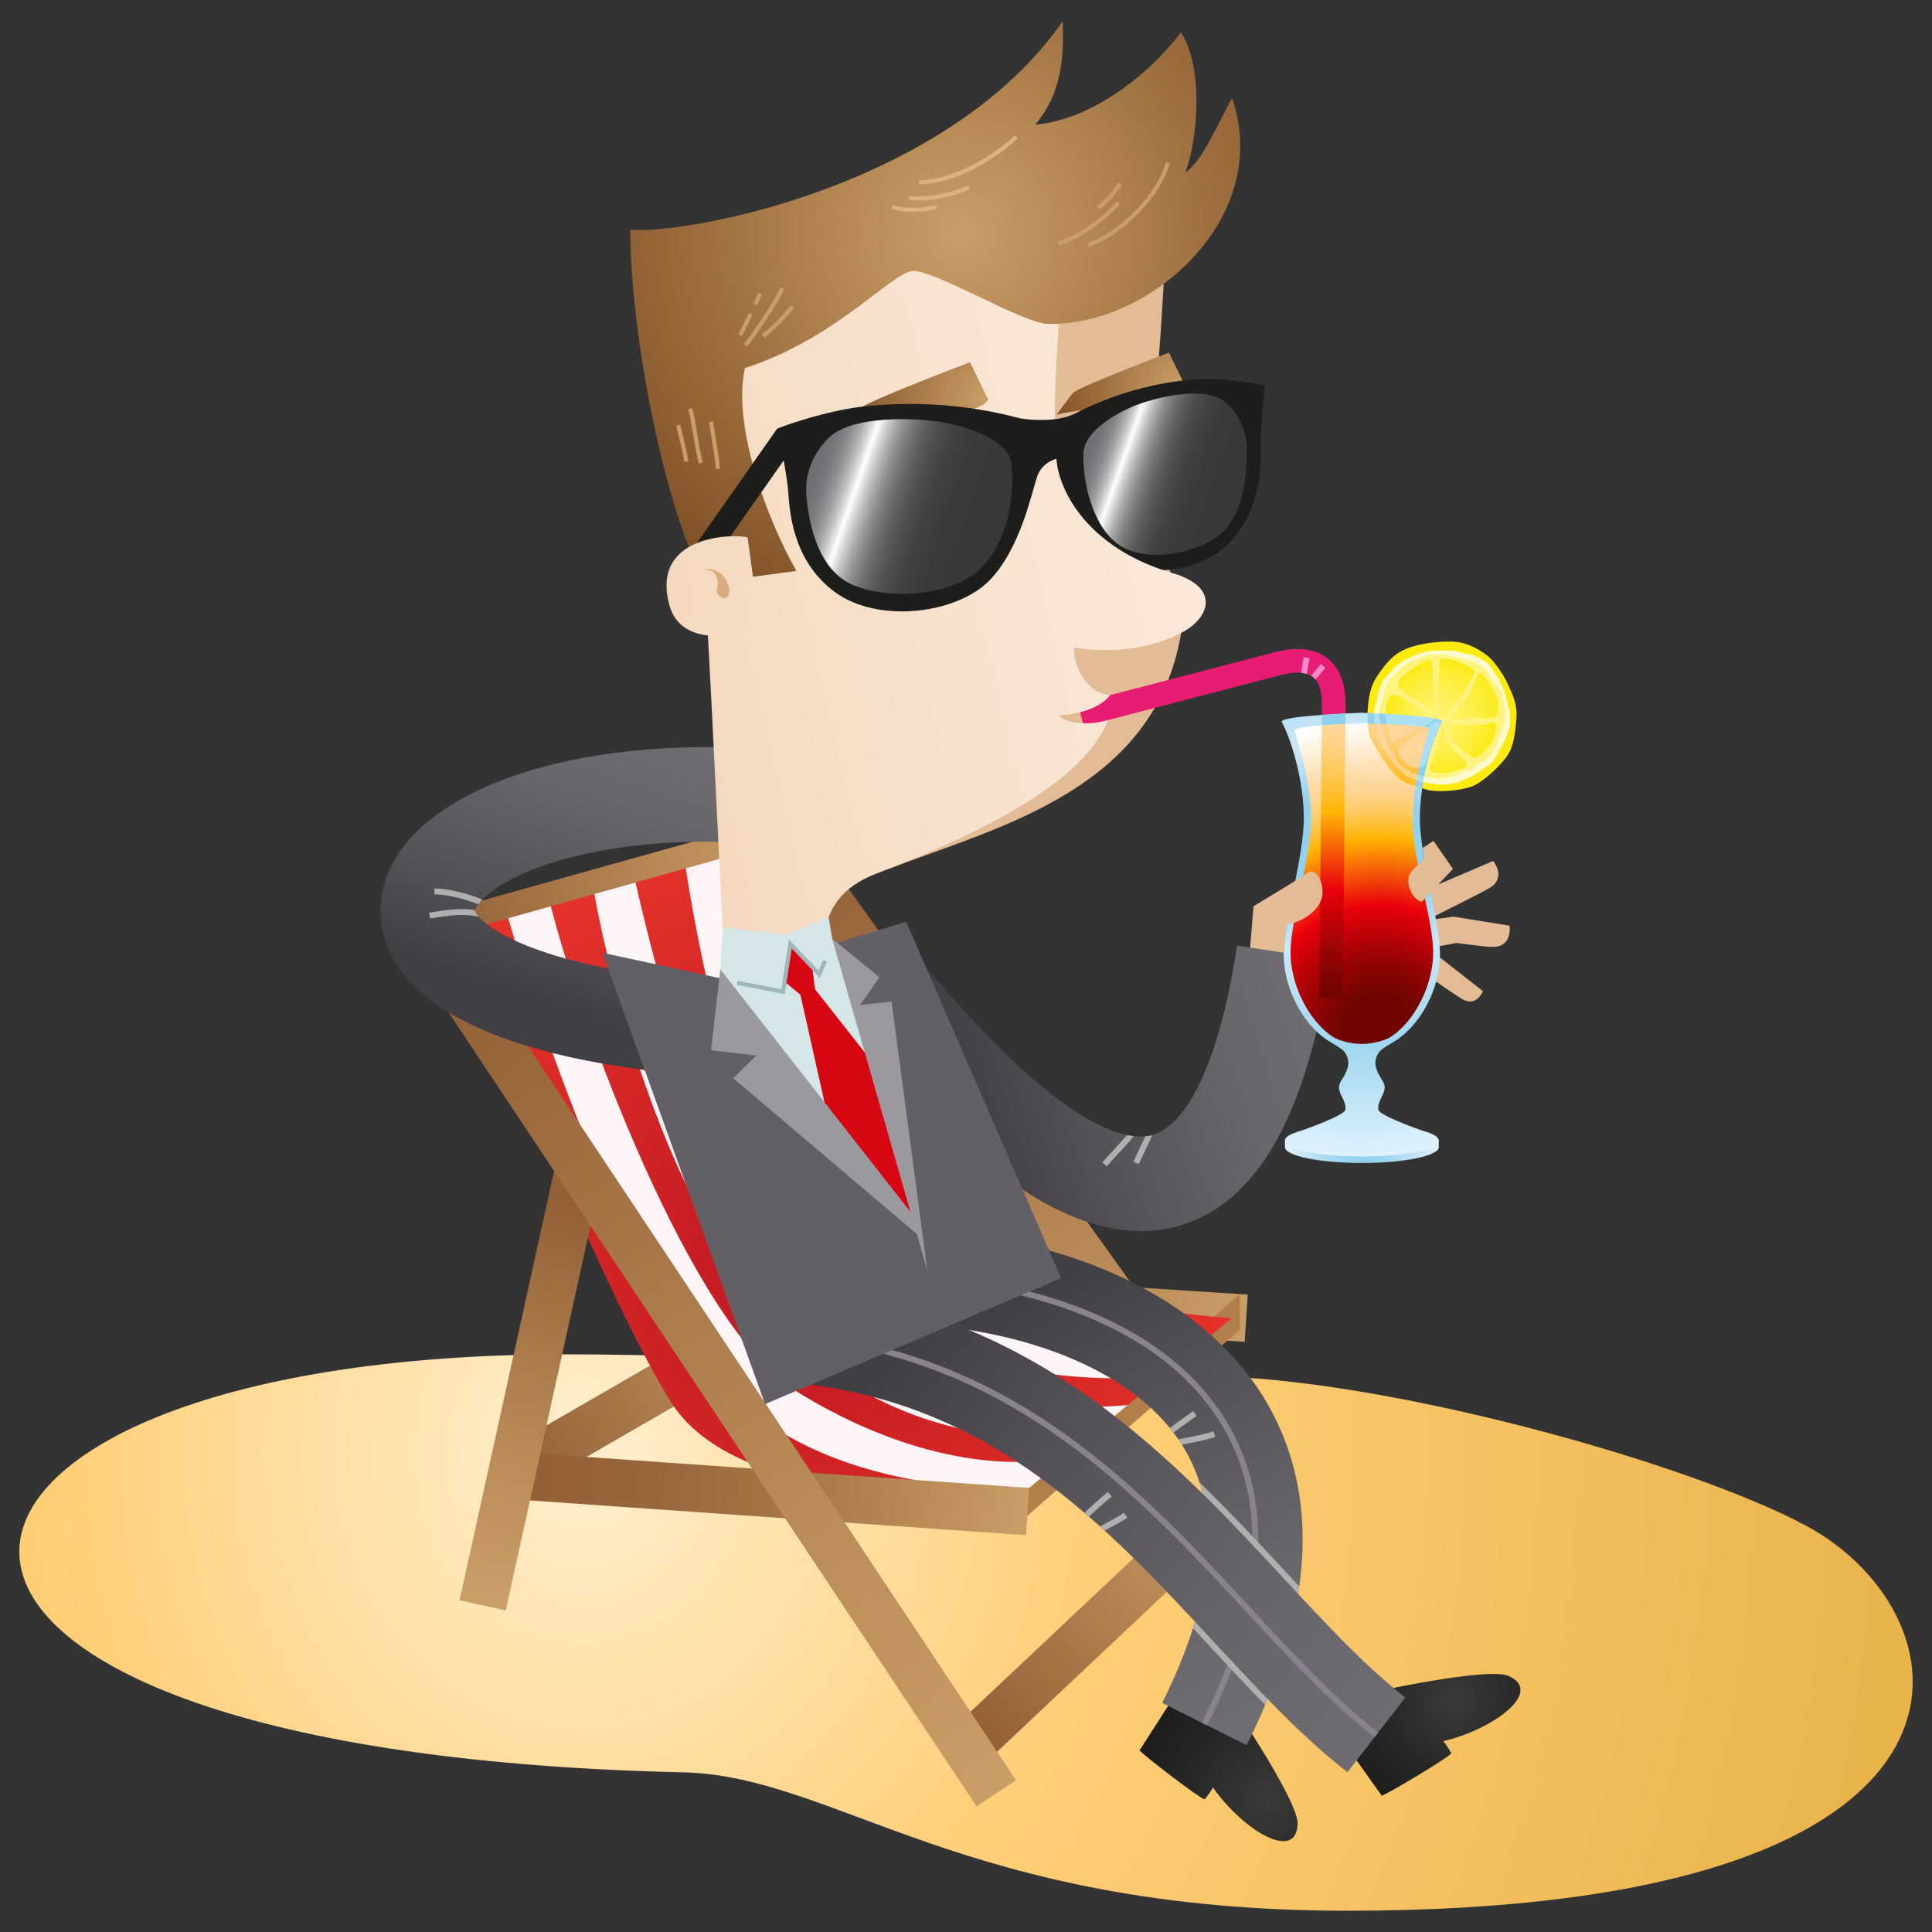 <?xml version="1.0" encoding="utf-8"?>
<!-- Generator: Adobe Illustrator 17.0.0, SVG Export Plug-In . SVG Version: 6.00 Build 0)  -->
<!DOCTYPE svg PUBLIC "-//W3C//DTD SVG 1.1//EN" "http://www.w3.org/Graphics/SVG/1.1/DTD/svg11.dtd">
<svg version="1.1" id="Ebene_1" xmlns="http://www.w3.org/2000/svg" xmlns:xlink="http://www.w3.org/1999/xlink" x="0px" y="0px"
	 width="1000px" height="1000px" viewBox="0 0 1000 1000" enable-background="new 0 0 1000 1000" xml:space="preserve">
<rect x="0" y="0" width="1000" height="1000" fill="#333333" stroke="none"/>
<g>
	<g>
		
			<radialGradient id="SVGID_1_" cx="134.895" cy="223.531" r="749.403" gradientTransform="matrix(0.9 0 0 -0.996 180.181 975.622)" gradientUnits="userSpaceOnUse">
			<stop  offset="0" style="stop-color:#FFEFCF"/>
			<stop  offset="0.412" style="stop-color:#FFCE76"/>
			<stop  offset="1" style="stop-color:#EAB44D"/>
		</radialGradient>
		<path fill="url(#SVGID_1_)" d="M293.191,701c-368.105,0-407.08,205.775,60.436,216.354C432.508,919.137,498.916,989,697.413,989
			c348.175,0,324.978-152.4,237.198-199.416c-58.241-31.197-207.183-73.563-300.871-77.07C535.017,708.816,375.375,701,293.191,701z
			"/>
		<g>
			
				<linearGradient id="SVGID_2_" gradientUnits="userSpaceOnUse" x1="325.19" y1="535.89" x2="571.109" y2="192.57" gradientTransform="matrix(1 0 0 -1 84 975)">
				<stop  offset="0" style="stop-color:#936037"/>
				<stop  offset="0.623" style="stop-color:#B88A57"/>
				<stop  offset="1" style="stop-color:#CA9E67"/>
			</linearGradient>
			<polygon fill="url(#SVGID_2_)" points="645.102,789.516 388.537,431.276 408.435,417 665,775.242 			"/>
			
				<linearGradient id="SVGID_3_" gradientUnits="userSpaceOnUse" x1="403.857" y1="422.808" x2="342.134" y2="284.158" gradientTransform="matrix(1 0 0 -1 84 975)">
				<stop  offset="0" style="stop-color:#936037"/>
				<stop  offset="0.623" style="stop-color:#B88A57"/>
				<stop  offset="1" style="stop-color:#CA9E67"/>
			</linearGradient>
			<polygon fill="url(#SVGID_3_)" points="438.854,695.37 416.338,685.748 477.367,542.654 499.885,552.276 			"/>
			
				<linearGradient id="SVGID_4_" gradientUnits="userSpaceOnUse" x1="180.475" y1="210.703" x2="357.862" y2="316.749" gradientTransform="matrix(1 0 0 -1 84 975)">
				<stop  offset="0" style="stop-color:#936037"/>
				<stop  offset="0.623" style="stop-color:#B88A57"/>
				<stop  offset="1" style="stop-color:#CA9E67"/>
			</linearGradient>
			<polygon fill="url(#SVGID_4_)" points="268.893,774.148 256.652,752.924 434.07,650.416 446.309,671.642 			"/>
			
				<linearGradient id="SVGID_5_" gradientUnits="userSpaceOnUse" x1="422.64" y1="76.473" x2="563.406" y2="208.561" gradientTransform="matrix(1 0 0 -1 84 975)">
				<stop  offset="0" style="stop-color:#936037"/>
				<stop  offset="0.623" style="stop-color:#B88A57"/>
				<stop  offset="1" style="stop-color:#CA9E67"/>
			</linearGradient>
			<polygon fill="url(#SVGID_5_)" points="508.556,913.797 491.778,895.955 636.643,759.471 653.424,777.313 			"/>
			
				<linearGradient id="SVGID_6_" gradientUnits="userSpaceOnUse" x1="348.28" y1="304.799" x2="564.171" y2="294.197" gradientTransform="matrix(1 0 0 -1 84 975)">
				<stop  offset="0" style="stop-color:#936037"/>
				<stop  offset="0.623" style="stop-color:#B88A57"/>
				<stop  offset="1" style="stop-color:#CA9E67"/>
			</linearGradient>
			<polygon fill="url(#SVGID_6_)" points="644.247,694.538 426.811,680.532 428.384,656.082 645.821,670.084 			"/>
			
				<linearGradient id="SVGID_7_" gradientUnits="userSpaceOnUse" x1="140.935" y1="488.04" x2="334.677" y2="544.911" gradientTransform="matrix(1 0 0 -1 84 975)">
				<stop  offset="0" style="stop-color:#936037"/>
				<stop  offset="0.623" style="stop-color:#B88A57"/>
				<stop  offset="1" style="stop-color:#CA9E67"/>
			</linearGradient>
			<polygon fill="url(#SVGID_7_)" points="225.285,498.315 218.703,474.712 403.002,423.232 409.585,446.835 			"/>
			<polygon fill="#B17F4A" points="523.743,791.597 524.718,770.432 641.794,669.826 641.794,688.227 			"/>
			<g>
				
					<radialGradient id="SVGID_8_" cx="332.919" cy="320.96" r="228.145" gradientTransform="matrix(1.002 0 0 -1.002 82.824 975.03)" gradientUnits="userSpaceOnUse">
					<stop  offset="0" style="stop-color:#BE1622"/>
					<stop  offset="0.862" style="stop-color:#E02F29"/>
					<stop  offset="1" style="stop-color:#E6332A"/>
				</radialGradient>
				<path fill="url(#SVGID_8_)" d="M397.334,437.537c4.709,30.275,36.242,162.336,76.497,199.336
					c40.248,37.004,163.633,45.438,163.633,45.438l-108.407,90.643c0,0-143.553,13.48-181.672-47.131
					c-38.119-60.61-109.515-243.475-109.515-243.475L397.334,437.537z"/>
				<path fill="#FFF5F7" d="M378.368,442.863c3.132,22.523,35.364,165.632,69.522,198.99
					c43.888,42.861,97.782,58.891,172.502,54.733l-18.769,15.695c0,0-109.845,13.971-173.239-56.2
					c-48.449-53.632-68.877-177.099-73.421-206.639L378.368,442.863z"/>
				<path fill="#FFF5F7" d="M328.944,456.752c12.139,53.208,42.458,168.479,80.642,207.81c27.745,28.587,73.693,71.251,174.1,62.713
					c-0.313,0.266-17.324,14.486-17.324,14.486s-99.526,21.383-172.726-66.453c-62.661-75.198-85.983-212.572-85.983-212.572
					L328.944,456.752z"/>
				<path fill="#FFF5F7" d="M285.1,469.073c14.634,57.693,71.9,216.746,126.837,250.913c48.524,30.176,99.013,42.18,139.313,34.412
					c-0.1,0.086-18.501,15.761-18.501,15.761s-97.197,6.867-153.705-48.462c-63.038-61.727-115.989-246.428-115.989-246.428
					L285.1,469.073z"/>
			</g>
			
				<linearGradient id="SVGID_9_" gradientUnits="userSpaceOnUse" x1="195.835" y1="214.246" x2="446.427" y2="188.222" gradientTransform="matrix(1 0 0 -1 84 975)">
				<stop  offset="0" style="stop-color:#936037"/>
				<stop  offset="0.229" style="stop-color:#98663C"/>
				<stop  offset="0.529" style="stop-color:#A77648"/>
				<stop  offset="0.869" style="stop-color:#BF925D"/>
				<stop  offset="1" style="stop-color:#CA9E67"/>
			</linearGradient>
			<polygon fill="url(#SVGID_9_)" points="263.626,751.313 261.915,775.754 531.041,794.6 532.748,770.158 			"/>
			
				<linearGradient id="SVGID_10_" gradientUnits="userSpaceOnUse" x1="212.992" y1="352.596" x2="165.727" y2="150.03" gradientTransform="matrix(1 0 0 -1 84 975)">
				<stop  offset="0" style="stop-color:#936037"/>
				<stop  offset="0.623" style="stop-color:#B88A57"/>
				<stop  offset="1" style="stop-color:#CA9E67"/>
			</linearGradient>
			<polygon fill="url(#SVGID_10_)" points="287.926,601.015 237.87,828.292 261.777,833.569 311.833,606.288 			"/>
			
				<linearGradient id="SVGID_11_" gradientUnits="userSpaceOnUse" x1="148.714" y1="469.633" x2="436.097" y2="43.379" gradientTransform="matrix(1 0 0 -1 84 975)">
				<stop  offset="0" style="stop-color:#936037"/>
				<stop  offset="0.623" style="stop-color:#B88A57"/>
				<stop  offset="1" style="stop-color:#CA9E67"/>
			</linearGradient>
			<polygon fill="url(#SVGID_11_)" points="223.384,466.488 203,480.064 505.492,935 525.874,921.425 			"/>
		</g>
		<g>
			<g>
				
					<radialGradient id="SVGID_12_" cx="572.267" cy="43.311" r="71.628" gradientTransform="matrix(1 0 0 -1.001 83.882 975.403)" gradientUnits="userSpaceOnUse">
					<stop  offset="0" style="stop-color:#3A3A3A"/>
					<stop  offset="0.572" style="stop-color:#272725"/>
					<stop  offset="1" style="stop-color:#1D1D1B"/>
				</radialGradient>
				<path fill="url(#SVGID_12_)" d="M589.817,906.014c3.122,3.371,29.893,23.91,33.717,25.393c1.117-1.457,3.546-4.586,4.306-6.279
					c14.492,21.092,43.121,39.5,43.806,18.836c0.474-14.211-50.233-87.074-51.065-85.918L589.817,906.014z"/>
				
					<linearGradient id="SVGID_13_" gradientUnits="userSpaceOnUse" x1="462.648" y1="314.94" x2="567.983" y2="89.088" gradientTransform="matrix(1 0 0 -1 84 975)">
					<stop  offset="0" style="stop-color:#423F44"/>
					<stop  offset="0.309" style="stop-color:#555257"/>
					<stop  offset="0.719" style="stop-color:#69666B"/>
					<stop  offset="1" style="stop-color:#706D72"/>
				</linearGradient>
				<path fill="url(#SVGID_13_)" d="M656.205,726.879c-28.911-50.685-93.589-84.236-173.015-89.74l-3.374,48.807
					c48.707,3.375,109.478,22.277,133.96,65.195c18.701,32.783,14.589,76.613-12.219,130.275l43.697,21.885
					C679.826,834.106,683.509,774.75,656.205,726.879z"/>
				<path fill="#88838C" d="M636.315,738.25c-37.2-65.221-127.819-76.371-154.708-78.234l-0.209,3.049
					c26.504,1.84,115.815,12.803,152.266,76.705c22.735,39.856,18.824,90.963-11.623,151.9l2.732,1.371
					C655.704,831.131,659.587,779.051,636.315,738.25z"/>
				<g>
					<path fill="#AFAFAF" d="M614.865,736.086c1.423-1.01,2.908-2.064,4.479-3.197l-1.785-2.484
						c-1.565,1.131-3.043,2.18-4.461,3.185c-2.706,1.924-5.185,3.684-7.607,5.535c0.644,0.791,1.263,1.6,1.883,2.408
						C609.757,739.719,612.199,737.979,614.865,736.086z"/>
					<path fill="#AFAFAF" d="M629.041,743.746l-0.965-2.9c-4.581,1.525-9.604,2.488-14.922,3.502
						c-1.088,0.207-2.189,0.422-3.281,0.641c0.627,0.908,1.247,1.82,1.837,2.756c0.672-0.133,1.348-0.266,2.016-0.394
						C619.147,746.315,624.271,745.338,629.041,743.746z"/>
				</g>
			</g>
			<g>
				
					<radialGradient id="SVGID_14_" cx="668.572" cy="94.758" r="62.882" gradientTransform="matrix(1 0 0 -1.001 83.882 975.403)" gradientUnits="userSpaceOnUse">
					<stop  offset="0" style="stop-color:#3A3A3A"/>
					<stop  offset="0.572" style="stop-color:#272725"/>
					<stop  offset="1" style="stop-color:#1D1D1B"/>
				</radialGradient>
				<path fill="url(#SVGID_14_)" d="M715.196,929.459c4.291-1.654,33.265-18.928,36.058-21.936
					c-0.933-1.574-2.939-4.994-4.223-6.332c24.938-5.65,52.625-25.445,33.717-33.744c-13.002-5.707-99.393,14.412-98.632,15.617
					L715.196,929.459z"/>
				
					<linearGradient id="SVGID_15_" gradientUnits="userSpaceOnUse" x1="377.802" y1="276.37" x2="635.782" y2="80.988" gradientTransform="matrix(1 0 0 -1 84 975)">
					<stop  offset="0" style="stop-color:#423F44"/>
					<stop  offset="0.309" style="stop-color:#555257"/>
					<stop  offset="0.719" style="stop-color:#69666B"/>
					<stop  offset="1" style="stop-color:#706D72"/>
				</linearGradient>
				<path fill="url(#SVGID_15_)" d="M664.365,816.893c-56.279-60.695-126.321-136.234-243.8-149.322l-5.402,48.627
					c99.432,11.072,157.368,73.555,213.393,133.978c23.158,24.977,45.031,48.568,68.893,67.1l29.946-38.66
					C706.683,862.533,686.129,840.361,664.365,816.893z"/>
				<g>
					<path fill="#AFAFAF" d="M628.556,850.176c-3.334-3.596-6.678-7.197-10.036-10.801c-0.331,1.123-0.671,2.246-1.029,3.379
						c2.95,3.168,5.893,6.338,8.827,9.504c9.652,10.408,19.078,20.541,28.526,30.209c0.43-1.027,0.852-2.047,1.268-3.068
						C646.993,870.035,637.878,860.232,628.556,850.176z"/>
					<path fill="#AFAFAF" d="M620.863,767.295c0.619,1.934,1.159,3.904,1.646,5.898c14.972,14.723,28.792,29.609,41.855,43.699
						c2.531,2.73,5.043,5.436,7.542,8.125c0.211-1.297,0.393-2.586,0.573-3.869c-1.94-2.09-3.89-4.193-5.853-6.309
						C652.424,799.519,637.348,783.262,620.863,767.295z"/>
				</g>
				<path fill="#88838C" d="M647.58,832.494c-56.493-60.928-120.527-129.986-229.547-142.131l-0.338,3.041
					c107.893,12.016,171.515,80.635,227.65,141.17c22.501,24.271,43.756,47.195,66.142,64.578l1.872-2.418
					C691.169,879.502,669.995,856.67,647.58,832.494z"/>
				<g>
					<path fill="#AFAFAF" d="M573.425,772.223c-4.335,3.611-8.37,7.217-12.126,10.797c0.78,0.67,1.557,1.336,2.328,2.004
						c3.642-3.461,7.551-6.951,11.753-10.447L573.425,772.223z"/>
					<path fill="#AFAFAF" d="M583.505,785.547l-1.712-2.531c-2.529,1.715-5.48,3.293-8.601,4.961
						c-1.26,0.67-2.555,1.371-3.859,2.094c0.802,0.721,1.593,1.447,2.386,2.174c0.971-0.531,1.945-1.057,2.911-1.572
						C577.827,788.965,580.842,787.354,583.505,785.547z"/>
				</g>
			</g>
			<g>
				
					<linearGradient id="SVGID_16_" gradientUnits="userSpaceOnUse" x1="184.962" y1="461.753" x2="233.36" y2="603.148" gradientTransform="matrix(1 0 0 -1 84 975)">
					<stop  offset="0" style="stop-color:#423F44"/>
					<stop  offset="0.309" style="stop-color:#555257"/>
					<stop  offset="0.719" style="stop-color:#69666B"/>
					<stop  offset="1" style="stop-color:#706D72"/>
				</linearGradient>
				<path fill="url(#SVGID_16_)" d="M197.146,467.593c-1.975,26.27,14.456,72.567,146.682,87.493l5.472-48.612
					c-83.357-9.41-103.016-31.3-103.431-35.205c0.017-0.474,0.918-3.021,5.016-6.829c17.209-16.005,64.022-31.02,129.745-28.532
					l1.857-48.884C278.888,383.078,200.952,416.965,197.146,467.593z"/>
				<g>
					<path fill="#AFAFAF" d="M224.857,471.956l-2.729,0.412l0.443,3.026l2.751-0.417c7.048-1.085,14.292-2.191,22.444-0.54
						c-1.252-1.436-1.83-2.538-1.896-3.168c0.002-0.052,0.02-0.138,0.046-0.24C238.171,469.921,231.203,470.982,224.857,471.956z"/>
					<path fill="#AFAFAF" d="M224.87,462.918c6.177,0,15.544,2.225,22.699,5.147c0.531-0.714,1.224-1.531,2.103-2.435
						c-7.646-3.282-17.905-5.771-24.801-5.771v3.059H224.87z"/>
				</g>
			</g>
			<g>
				<path fill="#E3BB94" d="M611.401,327.399c1.359-8.167-3.399-24.616-5.323-30.486c-5.839-17.813-13.044-40.428-9.838-72.206
					c5.332-52.85,6.506-87.614,6.506-87.614s-18.803-4.995-48.781-8.397c-44.881,37.159-96.936,136.287-110.681,169.484
					c-32.581,74.603,16.635,151.565,16.635,151.565C517.358,427.746,597.907,408.734,611.401,327.399z"/>
				
					<radialGradient id="SVGID_17_" cx="4981.967" cy="-1347.023" r="68.868" gradientTransform="matrix(-0.93 -0.369 0.369 -0.931 5740.833 784.957)" gradientUnits="userSpaceOnUse">
					<stop  offset="0" style="stop-color:#CA9E67"/>
					<stop  offset="1" style="stop-color:#7D4E24"/>
				</radialGradient>
				<path fill="url(#SVGID_17_)" d="M546.718,214.646c0.569-0.152,7.337-10.325,9.34-11.751c5.248-3.733,49.01-20.406,49.01-20.406
					l8.128,16.806C609.519,207.439,560.827,211.119,546.718,214.646z"/>
				
					<linearGradient id="SVGID_18_" gradientUnits="userSpaceOnUse" x1="477.632" y1="745.864" x2="559.685" y2="717.044" gradientTransform="matrix(1 0 0 -1 84 975)">
					<stop  offset="0" style="stop-color:#706D72"/>
					<stop  offset="0.053" style="stop-color:#737075"/>
					<stop  offset="0.094" style="stop-color:#7C7A7E"/>
					<stop  offset="0.131" style="stop-color:#8D8A8E"/>
					<stop  offset="0.165" style="stop-color:#A3A1A4"/>
					<stop  offset="0.198" style="stop-color:#C0BFC1"/>
					<stop  offset="0.228" style="stop-color:#E4E3E4"/>
					<stop  offset="0.248" style="stop-color:#FFFFFF"/>
					<stop  offset="0.249" style="stop-color:#FEFEFE"/>
					<stop  offset="0.285" style="stop-color:#D5D5D5"/>
					<stop  offset="0.324" style="stop-color:#B0B0B0"/>
					<stop  offset="0.368" style="stop-color:#8F8F8F"/>
					<stop  offset="0.416" style="stop-color:#747473"/>
					<stop  offset="0.471" style="stop-color:#5E5E5D"/>
					<stop  offset="0.534" style="stop-color:#4D4D4C"/>
					<stop  offset="0.611" style="stop-color:#414140"/>
					<stop  offset="0.718" style="stop-color:#3A3A39"/>
					<stop  offset="1" style="stop-color:#383837"/>
				</linearGradient>
				<path fill="url(#SVGID_18_)" d="M635.357,207.912c-10.457-9.902-38.742-2.611-49.301,1.845
					c-8.789,3.716-25.975,13.008-26.088,25.282c-0.151,18.831,6.799,40.786,20.291,48.59c13.801,7.993,37.51,4.095,50.508-5.477
					c12.999-9.586,15.573-31.118,15.372-45.622C645.941,218.025,638.01,210.434,635.357,207.912z"/>
				<path fill="#1D1D1B" d="M652.621,229.747c-0.095-11.911,2.142-30.1,2.142-30.1c-6.903-1.779-21.222-3.75-31.526-3.498
					c-12.771,0.315-38.947,3.596-66.564,17.781c-4.695,2.405-9.883,2.985-10.659,3.016l0.757,20.491c0,0-1.004,24.354,27.311,49.364
					c14.491,12.793,46.858,11.218,63.397-7.111C654.017,261.358,652.676,237.267,652.621,229.747z M630.277,277.573
					c-12.769,9.402-36.06,13.23-49.614,5.378c-13.254-7.666-20.08-29.232-19.931-47.73c0.11-12.055,16.991-21.184,25.625-24.834
					c10.373-4.376,38.154-11.54,48.427-1.813c2.606,2.48,10.396,9.936,10.595,24.184
					C645.576,247.006,643.048,268.156,630.277,277.573z"/>
				<path fill="#E71D73" d="M686.978,340.647c-6.647-5.101-16.01-6.08-27.766-2.91l-101.335,26.409l3.078,11.836l101.383-26.422
					c5.461-1.47,12.882-2.525,17.208,0.794c3.126,2.398,4.712,7.238,4.713,14.382l-0.046,5.289c4.33-0.315,8.653-0.56,12.223-0.739
					l0.039-4.537C696.476,353.594,693.278,345.484,686.978,340.647z"/>
				<g>
					<path fill="#FF88C7" d="M677.752,340.674l-3.014-0.489l-1.304,8.063c1.051,0.093,2.045,0.303,2.998,0.592L677.752,340.674z"/>
					<path fill="#FF88C7" d="M683.698,343.729l-5.134,6.04c0.328,0.19,0.678,0.354,0.982,0.585c0.5,0.383,0.946,0.855,1.369,1.364
						l5.108-6.01L683.698,343.729z"/>
				</g>
				
					<linearGradient id="SVGID_19_" gradientUnits="userSpaceOnUse" x1="-1215.185" y1="-205.97" x2="-1441.243" y2="-321.16" gradientTransform="matrix(0.972 0.236 0.236 -0.972 1824.613 357.328)">
					<stop  offset="0" style="stop-color:#F9E8D8"/>
					<stop  offset="0.832" style="stop-color:#F5DCC4"/>
					<stop  offset="1" style="stop-color:#F4D9BF"/>
				</linearGradient>
				<path fill="url(#SVGID_19_)" d="M606.733,296.564c-39.255-11.496-55.398-36.643-59.143-53.672
					c-3.62-16.471-0.75-75.845,4.481-113.732c-24.856-2.437-57.329-3.674-93.145-0.025c-28.583,2.913-87.101,27.317-106.31,30.792
					c9.986,53.953,18.21,264.426,21.478,320.109c5.822,12.612,46.82,15.582,54.815-5.342c6.852-17.789,23.686-21.944,32.171-25.396
					c31.093-12.659,98.207-39.907,112.513-76.62c-8.955,2.726-21.766,2.43-25.697-2.612c5.824,0.211,20.498-2.108,26.77-10.284
					c-11.841-0.58-19.387-15.116-18.647-24.51c23.779,3.474,43.113-0.939,56.501-8.312
					C626.221,319.428,631.576,303.839,606.733,296.564z"/>
				
					<radialGradient id="SVGID_20_" cx="-1641.833" cy="-1315.303" r="226.238" gradientTransform="matrix(0.93 0.369 0.369 -0.931 2509.481 -498.502)" gradientUnits="userSpaceOnUse">
					<stop  offset="0" style="stop-color:#CA9E67"/>
					<stop  offset="1" style="stop-color:#7D4E24"/>
				</radialGradient>
				<path fill="url(#SVGID_20_)" d="M412.221,295.505c-15.648-27.464-33.23-75.77-26.642-104.986
					c48.274-15.643,77.063-50.776,87.507-50.32c12.275,0.537,56.657,27.132,69.098,27.438
					c53.11,1.341,116.848-54.726,95.533-116.944c-10.004,18.642-15.354,32.15-24.258,38.724c6.17-15.571,10.042-53.894-2.215-72.688
					c-16.523,22.123-46.552,45.332-75.413,47.793c14.685-17.373,14.7-37.096,14.241-53.522
					c-58.71,84.363-191.124,110.133-223.875,107.968c0.152,55.205,18.364,147.251,39.166,182.847L412.221,295.505z"/>
				<g>
					<path fill="#CA9E67" d="M369.178,218.122l-2.127,0.203c0.263,2.748,0.855,6.267,1.481,9.99c0.786,4.68,1.677,9.987,2.009,14.45
						l2.133-0.156c-0.346-4.564-1.24-9.925-2.033-14.649C370.019,224.271,369.434,220.798,369.178,218.122z"/>
					<path fill="#CA9E67" d="M358.316,211.271l-2.06,0.555c0.918,3.444,1.761,8.532,2.578,13.455
						c0.897,5.34,1.806,10.865,2.867,14.637l2.059-0.583c-1.028-3.655-1.931-9.116-2.816-14.402
						C360.122,219.955,359.268,214.814,358.316,211.271z"/>
					<path fill="#CA9E67" d="M352.073,219.807l-2.077,0.506l0.732,2.971c1.503,6.081,2.923,11.833,3.482,15.798l2.119-0.299
						c-0.581-4.072-2.008-9.872-3.529-16.012L352.073,219.807z"/>
					<path fill="#CA9E67" d="M605.521,84.568l-2.061-0.565c-4.54,16.455-24.283,36.702-40.624,41.661l0.619,2.047
						C580.378,122.579,600.817,101.614,605.521,84.568z"/>
					<path fill="#CA9E67" d="M578.123,104.202c-6.719,7.972-21.526,18.703-30.547,20.6l0.44,2.099
						c9.576-2.019,24.655-12.918,31.734-21.313L578.123,104.202z"/>
					<path fill="#CA9E67" d="M580.774,95.669l-1.782-1.192c-3.09,4.657-8.161,10.205-11.06,12.115l1.168,1.79
						C572.205,106.335,577.547,100.514,580.774,95.669z"/>
					<path fill="#CA9E67" d="M394.336,173.164l1.394,1.622c3.745-3.229,10.008-8.637,15.279-15.449l-1.692-1.313
						C404.584,164.156,399.319,168.867,394.336,173.164z"/>
					<path fill="#CA9E67" d="M405.921,149.398l-1.99-0.793c-3.072,7.764-16.032,26.018-18.935,29.566l1.659,1.356
						C389.698,175.804,402.708,157.499,405.921,149.398z"/>
					<path fill="#CA9E67" d="M388.404,165.237l1.101-2.28l-1.925-0.932l-1.099,2.282c-1.655,3.433-3.083,6.393-4.261,8.557
						l1.875,1.028C385.302,171.678,386.739,168.695,388.404,165.237z"/>
					<path fill="#CA9E67" d="M394.41,152.473l-1.954-0.875c-0.582,1.313-1.453,3.216-2.491,5.422l1.934,0.911
						C392.94,155.705,393.822,153.794,394.41,152.473z"/>
				</g>
				<g>
					<path fill="#DDB180" d="M475.738,93.228l0.013,2.141c20.482-0.104,41.649-14.932,50.935-23.671l-1.464-1.561
						C516.792,78.081,495.6,93.127,475.738,93.228z"/>
					<path fill="#DDB180" d="M462.187,106.022l-0.79,1.988c6.302,2.499,16.928,1.913,23.724,0.093l-0.551-2.07
						C478.012,107.793,467.841,108.265,462.187,106.022z"/>
					<path fill="#DDB180" d="M470.538,101.351l-0.271,2.121c9.399,1.195,23.067-1.253,31.794-5.695l-0.967-1.91
						C492.703,100.14,479.567,102.497,470.538,101.351z"/>
				</g>
				<polygon fill="#1D1D1B" points="402.204,221.923 359.163,283.295 369.056,290.465 412.097,229.091 				"/>
				
					<linearGradient id="SVGID_21_" gradientUnits="userSpaceOnUse" x1="-1485.425" y1="-1427.311" x2="-1710.928" y2="-1542.218" gradientTransform="matrix(0.93 0.369 0.369 -0.93 2509.513 -497.197)">
					<stop  offset="0" style="stop-color:#F9E8D8"/>
					<stop  offset="0.832" style="stop-color:#F5DCC4"/>
					<stop  offset="1" style="stop-color:#F4D9BF"/>
				</linearGradient>
				<path fill="url(#SVGID_21_)" d="M386.969,278.225c-4.595-1.823-50.721-2.677-40.486,35.075
					c6.218,22.921,39.169,16.387,46.457,8.498L386.969,278.225z"/>
				<path fill="#D8AC7C" d="M364.302,294.735c5.293-1.482,11.899,2.805,13.145,9.962c1.246,7.148-7.561,5.729-6.271-0.347
					C373.308,294.307,364.302,294.735,364.302,294.735z"/>
				
					<radialGradient id="SVGID_22_" cx="5073.657" cy="-1389.707" r="76.662" gradientTransform="matrix(-0.93 -0.369 0.369 -0.931 5740.833 784.957)" gradientUnits="userSpaceOnUse">
					<stop  offset="0" style="stop-color:#CA9E67"/>
					<stop  offset="1" style="stop-color:#7D4E24"/>
				</radialGradient>
				<path fill="url(#SVGID_22_)" d="M434.75,224.574c0.66-0.168,8.467-11.913,10.781-13.563
					c6.063-4.312,56.563-23.553,56.563-23.553l9.381,19.392C507.235,216.257,451.041,220.499,434.75,224.574z"/>
				
					<linearGradient id="SVGID_23_" gradientUnits="userSpaceOnUse" x1="333.83" y1="731.034" x2="434.978" y2="696.178" gradientTransform="matrix(1 0 0 -1 84 975)">
					<stop  offset="0" style="stop-color:#706D72"/>
					<stop  offset="0.053" style="stop-color:#737075"/>
					<stop  offset="0.094" style="stop-color:#7C7A7E"/>
					<stop  offset="0.131" style="stop-color:#8D8A8E"/>
					<stop  offset="0.165" style="stop-color:#A3A1A4"/>
					<stop  offset="0.198" style="stop-color:#C0BFC1"/>
					<stop  offset="0.228" style="stop-color:#E4E3E4"/>
					<stop  offset="0.248" style="stop-color:#FFFFFF"/>
					<stop  offset="0.249" style="stop-color:#FEFEFE"/>
					<stop  offset="0.285" style="stop-color:#D5D5D5"/>
					<stop  offset="0.324" style="stop-color:#B0B0B0"/>
					<stop  offset="0.368" style="stop-color:#8F8F8F"/>
					<stop  offset="0.416" style="stop-color:#747473"/>
					<stop  offset="0.471" style="stop-color:#5E5E5D"/>
					<stop  offset="0.534" style="stop-color:#4D4D4C"/>
					<stop  offset="0.611" style="stop-color:#414140"/>
					<stop  offset="0.718" style="stop-color:#3A3A39"/>
					<stop  offset="1" style="stop-color:#383837"/>
				</linearGradient>
				<path fill="url(#SVGID_23_)" d="M489.399,217.65c-13.768-2.609-50.201-4.462-62.353,8.851
					c-3.087,3.393-12.295,13.585-11.033,29.743c1.263,16.166,6.749,39.519,24.142,47.297c17.391,7.758,47.69,6.853,64.263-5.078
					c16.196-11.658,22.665-37.584,20.516-58.485C523.514,226.367,500.871,219.848,489.399,217.65z"/>
				<path fill="#1D1D1B" d="M549.102,236.888l-3.09-19.941c-3.262,0.506-13.422,0.834-19.543-0.789
					c-36.041-9.588-69.148-7.458-85.168-5.002c-12.918,1.977-30.648,7.298-39.098,10.768c0,0,4.683,19.58,5.799,32.737
					c0.701,8.305,1.519,35.178,24.113,51.759c22.6,16.597,63.302,11.24,80.089-6.067c16.111-16.581,21.784-45.497,24.721-53.922
					C539.87,238.002,549.102,236.888,549.102,236.888z M503.574,297.561c-16.159,11.631-45.703,12.512-62.661,4.95
					c-16.956-7.585-22.304-30.359-23.539-46.122c-1.229-15.753,7.752-25.691,10.763-28.997
					c11.849-12.983,47.373-11.181,60.797-8.632c11.184,2.139,33.26,8.499,34.647,21.77
					C525.675,260.911,519.365,286.191,503.574,297.561z"/>
			</g>
			<g>
				
					<linearGradient id="SVGID_24_" gradientUnits="userSpaceOnUse" x1="415.675" y1="399.277" x2="597.389" y2="457.454" gradientTransform="matrix(1 0 0 -1 84 975)">
					<stop  offset="0" style="stop-color:#423F44"/>
					<stop  offset="0.309" style="stop-color:#555257"/>
					<stop  offset="0.719" style="stop-color:#69666B"/>
					<stop  offset="1" style="stop-color:#706D72"/>
				</linearGradient>
				<path fill="url(#SVGID_24_)" d="M640.31,489.454c-12.329,80.665-34.6,95.407-43.6,97.993
					c-12.775,3.688-32.815-4.9-56.418-24.158c-24.21-19.742-47.233-46.483-62.47-64.172c-2.593-3.012-4.987-5.788-7.156-8.272
					l-36.769,32.219c2.101,2.402,4.414,5.09,6.921,8c32.961,38.279,91.422,106.16,149.642,106.16c6.594,0,13.197-0.873,19.749-2.758
					c40.379-11.621,66.025-56.633,78.397-137.614L640.31,489.454z"/>
				<g>
					<path fill="#AFAFAF" d="M586.64,601.297l2.786,1.258c1.025-2.285,2.087-4.482,3.149-6.688c1.302-2.699,2.612-5.451,3.874-8.363
						c-1.142,0.316-2.352,0.51-3.605,0.629c-0.993,2.201-2.011,4.313-3.019,6.41C588.752,596.766,587.678,598.988,586.64,601.297z"
						/>
					<path fill="#AFAFAF" d="M570.545,601.668l2.289,2.023c1.926-2.184,3.933-4.359,5.915-6.5c2.871-3.113,5.686-6.164,8.153-9.145
						c-1.139-0.131-2.306-0.313-3.512-0.566c-2.129,2.48-4.484,5.031-6.885,7.635C574.507,597.273,572.486,599.467,570.545,601.668z
						"/>
				</g>
			</g>
			<path fill="#E3BB94" d="M772.852,445.636l-49.776,21.28l5.877,13.994c0,0,31.563-15.492,41.475-20.949
				C780.336,454.506,772.852,445.636,772.852,445.636z"/>
			<path fill="#E3BB94" d="M767.548,513.006l-34.637-27.152l-7.651,9.671c0,0,23.387,16.439,31.15,21.364
				C764.174,521.818,767.548,513.006,767.548,513.006z"/>
			<path fill="#E3BB94" d="M781.349,479.138l-28.873-4.664l-26.624,3.484l1.881,15.063l26.123-4.948c0,0,13.74,1.893,18.016,2.069
				C783.169,490.607,781.349,479.138,781.349,479.138z"/>
			<g>
				
					<radialGradient id="SVGID_25_" cx="9269.833" cy="372.023" r="49.968" gradientTransform="matrix(-1 0 0 -1.001 9974.725 975.403)" gradientUnits="userSpaceOnUse">
					<stop  offset="0" style="stop-color:#90D0EE"/>
					<stop  offset="0.154" style="stop-color:#97D3EF"/>
					<stop  offset="0.381" style="stop-color:#ABDBF2"/>
					<stop  offset="0.651" style="stop-color:#CBE9F7"/>
					<stop  offset="0.954" style="stop-color:#F8FCFE"/>
					<stop  offset="1" style="stop-color:#FFFFFF"/>
				</radialGradient>
				<path fill="url(#SVGID_25_)" d="M666.021,590.326c3.933-3.701,19.838-6.467,38.874-6.467c19.108,0,35.071,2.791,38.914,6.514
					l0.887-0.047v3.379c0,4.561-17.822,8.254-39.801,8.254c-21.986,0-39.808-3.693-39.808-8.254v-3.379H666.021z"/>
				
					<radialGradient id="SVGID_26_" cx="619.547" cy="533.618" r="159.468" gradientTransform="matrix(1 0 0 -1.001 83.882 975.403)" gradientUnits="userSpaceOnUse">
					<stop  offset="0" style="stop-color:#9ED6F0"/>
					<stop  offset="0.224" style="stop-color:#90D0EE"/>
					<stop  offset="0.388" style="stop-color:#CBE9F7"/>
					<stop  offset="0.624" style="stop-color:#A0D7F0"/>
					<stop  offset="1" style="stop-color:#E3F3FB"/>
				</radialGradient>
				<path fill="url(#SVGID_26_)" d="M722.599,538.477c13.044-8.43,23.149-27.623,22.729-45.323
					c-0.42-17.701-10.415-50.154-10.415-69.539c0-19.388,6.425-40.725,11.478-49.994c0.93-3.235-41.495-4.705-41.495-4.705
					s-42.44,1.47-41.499,4.705c5.051,9.269,11.476,30.606,11.476,49.994c0,19.384-9.991,51.838-10.412,69.539
					c-0.423,17.7,9.68,36.893,22.731,45.323c3.242,2.102,7.609,4.31,8.92,6.248c3.919,5.783,0.473,10.799-2.031,14.875
					c-3.333,5.424,2.783,8.838,2.313,14.684c-0.256,3.16-22.992,10.996-23.016,11.008c-5.193,1.391-8.29,3.143-8.29,5.035
					c0,4.561,17.821,8.254,39.808,8.254c21.979,0,39.801-3.693,39.801-8.254c0-1.893-3.095-3.645-8.286-5.035
					c-0.025-0.012-22.762-7.848-23.019-11.008c-0.47-5.846,5.648-9.26,2.315-14.684c-2.505-4.076-5.952-9.092-2.032-14.875
					C714.983,542.787,719.35,540.578,722.599,538.477z"/>
				
					<radialGradient id="SVGID_27_" cx="9309.499" cy="509.616" r="162.414" gradientTransform="matrix(-0.988 0 0 -0.989 9912.651 1037.695)" gradientUnits="userSpaceOnUse">
					<stop  offset="0.127" style="stop-color:#720500"/>
					<stop  offset="0.173" style="stop-color:#7F0401"/>
					<stop  offset="0.257" style="stop-color:#A10305"/>
					<stop  offset="0.369" style="stop-color:#D7010A"/>
					<stop  offset="0.406" style="stop-color:#EA000C"/>
					<stop  offset="0.624" style="stop-color:#FFB504"/>
					<stop  offset="0.656" style="stop-color:#FFBD29"/>
					<stop  offset="0.703" style="stop-color:#FEC85A"/>
					<stop  offset="0.745" style="stop-color:#FED07E"/>
					<stop  offset="0.778" style="stop-color:#FED594"/>
					<stop  offset="0.8" style="stop-color:#FED79C"/>
					<stop  offset="1" style="stop-color:#FFFFFF"/>
				</radialGradient>
				<path fill="url(#SVGID_27_)" d="M689.897,536.66c-12.582-8.129-22.323-27.635-21.919-44.703
					c0.406-17.072,10.554-48.363,10.554-67.057c0-24.065-7.893-43.358-8.594-46.741c0.075-2.967,34.957-3.695,34.957-3.695
					s33.794,0.601,34.708,2.681c0.284,2.681-8.027,20.167-8.351,47.755c-0.223,18.694,10.15,49.985,10.554,67.057
					c0.403,17.068-9.336,36.574-21.916,44.703c-3.136,2.021-9.663,3.682-14.995,3.682
					C699.56,540.342,693.032,538.682,689.897,536.66z"/>
				<g>
					<path fill="#90D0EE" d="M696.389,374.741l0.048-5.455c-3.569,0.179-7.893,0.424-12.223,0.739l-0.05,5.4
						C688.316,375.112,692.709,374.894,696.389,374.741z"/>
					
						<radialGradient id="SVGID_28_" cx="603.621" cy="442.164" r="158.723" gradientTransform="matrix(1 0 0 -1.001 83.882 975.403)" gradientUnits="userSpaceOnUse">
						<stop  offset="0.127" style="stop-color:#720500"/>
						<stop  offset="0.181" style="stop-color:#7F0401"/>
						<stop  offset="0.28" style="stop-color:#A10305"/>
						<stop  offset="0.412" style="stop-color:#D7010A"/>
						<stop  offset="0.455" style="stop-color:#EA000C"/>
						<stop  offset="0.709" style="stop-color:#FFB504"/>
						<stop  offset="0.762" style="stop-color:#FFBD29"/>
						<stop  offset="0.84" style="stop-color:#FEC85A"/>
						<stop  offset="0.908" style="stop-color:#FED07E"/>
						<stop  offset="0.964" style="stop-color:#FED594"/>
						<stop  offset="1" style="stop-color:#FED79C"/>
					</radialGradient>
					<path fill="url(#SVGID_28_)" d="M682.922,516.42l12.218,0.111l1.249-141.79c-3.68,0.153-8.072,0.371-12.225,0.684
						L682.922,516.42z"/>
				</g>
				<g>
					<path fill="#FCEA10" d="M754.511,332.339c8.563,1.203,15.979,7.15,18.173,9.718c2.195,2.569,6.044,8.003,8,12.534
						c1.956,4.53,4.949,9.598,4.143,18.241c-0.807,8.642-1.577,14.807-6.108,20.279c-4.534,5.477-12.18,12.522-17.849,14.302
						c-5.667,1.781-17.704,3.215-24.149,0.795c-6.444-2.419-10.388-2.18-15.375-8.057c-4.997-5.885-10.347-14.27-12.13-18.79
						c-1.781-4.519-2.746-21.774,3.107-30.651c5.856-8.875,10.139-13.19,17.766-15.737
						C737.712,332.421,748.967,331.566,754.511,332.339z"/>
					<path fill="#FFF9CC" d="M781.374,368.526c-0.918-3.413-1.608-7.875-2.875-10.769c-1.268-2.899-2.418-6.355-4.371-9.01
						c-1.958-2.648-2.878-4.837-5.181-6.104c-2.301-1.266-4.719-3.324-8.288-3.967c-3.568-0.642-6.33-1.68-8.747-1.911
						c-2.417-0.227-5.232,0.118-8.025,0c-2.791-0.115-4.861,0.091-7.74,1.024c-2.876,0.936-6.226,2.549-8.35,3.472
						c-2.124,0.921-5.461,3.342-7.303,5.76c-1.842,2.421-4.369,4.157-5.178,6.285c-0.806,2.128-2.302,5.47-2.418,7.773
						c-0.11,2.307-1.496,5.299-1.727,6.854c-0.229,1.557,0,4.608,0.575,6.309c0.575,1.704,1.499,9.344,2.647,10.939
						c1.153,1.595,6.436,9.199,6.901,9.777c0.466,0.575,3.458,3.227,3.918,3.804c0.459,0.574,2.069,2.42,3.223,3.11
						c1.151,0.688,4.255,1.841,6.676,2.65c2.415,0.805,11.607,1.84,12.996,1.609c1.387-0.228,5.3-0.688,7.374-1.496
						c2.072-0.805,7.134-3.227,7.134-3.227l5.063-3.568c0,0,3.571-1.731,5.061-3.805c1.5-2.073,4.377-7.489,5.64-9.797
						c1.268-2.3,2.536-5.643,2.994-8.064C781.836,373.755,781.374,368.526,781.374,368.526z"/>
					<path fill="#FFF380" d="M779.037,366.752c-0.929-3.961-0.925-5.587-1.918-8.035c-0.99-2.443-1.688-2.678-3.666-5.356
						c-1.977-2.679-1.743-3.03-3.37-5.125c-1.63-2.092-0.7-1.745-3.258-3.377c-2.559-1.631-1.975-1.395-4.536-2.328
						c-2.559-0.933-3.607-0.933-6.048-1.629c-2.444-0.698-2.815-0.934-5.189-1.165c-2.371-0.233-1.512-1.033-5.024-0.864
						c-3.509,0.163-1.299-0.75-5.604,0c-4.304,0.748-5.001,1.793-6.628,2.145c-1.63,0.349-2.212,1.047-4.07,1.863
						c-1.865,0.815-0.582-0.35-3.84,2.214c-3.257,2.561-6.051,5.827-7.677,8.56c-1.627,2.735-1.513,3.668-2.323,6.23
						c-0.817,2.56-0.235,2.325-1.166,4.655s-1.317,4.496-1.317,4.496s0.155,2.026,0.853,4.24c0.694,2.212,1.511,4.309,1.511,4.309
						s0.698,2.564,1.281,4.077c0.58,1.511,1.043,3.608,1.043,3.608l2.672,4.426l2.1,3.378c0,0-0.358,1.979,4.467,4.89
						c4.837,2.911,4.837,2.911,4.837,2.911l11.429,2.33l5.885-0.814l4.851-1.394l4.239-2.333c0,0,1.677,1.167,4.585-1.631
						c2.905-2.794,5.649-3.143,8.097-5.469c2.438-2.332,5.23-10.952,5.23-10.952l1.739-4.891L779.037,366.752z"/>
					<g>
						
							<radialGradient id="SVGID_29_" cx="9242.85" cy="624.802" r="32.227" gradientTransform="matrix(-0.996 0 0 -0.997 9951.106 994.873)" gradientUnits="userSpaceOnUse">
							<stop  offset="0" style="stop-color:#FFF26E"/>
							<stop  offset="0.174" style="stop-color:#FFF168"/>
							<stop  offset="0.415" style="stop-color:#FEF056"/>
							<stop  offset="0.697" style="stop-color:#FDED38"/>
							<stop  offset="1" style="stop-color:#FCEA10"/>
						</radialGradient>
						<path fill="url(#SVGID_29_)" d="M747.451,341c5.714,0,13.247,3.785,15.548,6.095c0.812,0.815-0.555,2.284-2.417,6.204
							c-0.893,1.876-1.833,3.759-3.04,5.713c-0.741,1.201-3.936,4.38-4.744,5.486c-2.873,3.941-3.353,6.928-5.711,6.815
							c-1.77-0.084-2.647-2.507-2.919-5.955c-0.211-2.618-0.075-5.818,0.277-9.041c0.168-1.529,0.607-3.04,0.634-4.535
							C745.198,345.502,743.654,341,747.451,341z"/>
						
							<radialGradient id="SVGID_30_" cx="9242.891" cy="625.266" r="33.903" gradientTransform="matrix(-0.996 0 0 -0.997 9951.106 994.873)" gradientUnits="userSpaceOnUse">
							<stop  offset="0" style="stop-color:#FFF26E"/>
							<stop  offset="0.174" style="stop-color:#FFF168"/>
							<stop  offset="0.415" style="stop-color:#FEF056"/>
							<stop  offset="0.697" style="stop-color:#FDED38"/>
							<stop  offset="1" style="stop-color:#FCEA10"/>
						</radialGradient>
						<path fill="url(#SVGID_30_)" d="M768.804,350.906c1.347,1.597,2.233,2.869,3.108,4.752c1.14,2.446,3.822,6.396,3.652,9.111
							c-0.129,2.051-0.229,5.994-2.249,6.679c-3.633,1.227-9.911-0.786-13.63,0.159c-2.068,0.521-5.514,1.703-7.683,1.094
							c-2.201-0.615-0.57-2.655,0.395-3.775c2.271-2.64,4.472-5.258,6.694-7.941c2.208-2.672,3.188-6.15,4.702-9.231
							c0.469-0.945,0.796-2.936,1.958-3.293C767.11,348.044,768.094,350.067,768.804,350.906z"/>
						
							<radialGradient id="SVGID_31_" cx="9242.853" cy="624.655" r="29.893" gradientTransform="matrix(-0.996 0 0 -0.997 9951.106 994.873)" gradientUnits="userSpaceOnUse">
							<stop  offset="0" style="stop-color:#FFF26E"/>
							<stop  offset="0.174" style="stop-color:#FFF168"/>
							<stop  offset="0.415" style="stop-color:#FEF056"/>
							<stop  offset="0.697" style="stop-color:#FDED38"/>
							<stop  offset="1" style="stop-color:#FCEA10"/>
						</radialGradient>
						<path fill="url(#SVGID_31_)" d="M762.532,375.209c2.509,0,5.01,0.109,7.415-0.625c0.897-0.278,2.613-0.935,3.584-0.602
							c1.407,0.482,1.009,2.638,0.793,3.877c-0.388,2.205-1.405,5.004-2.522,6.94c-1.16,2.001-5.392,6.198-7.688,7.163
							c-2.506,1.048-4.107-1.874-6.205-3.118c-2.471-1.467-4.55-3.72-6.452-5.967c-0.812-0.961-2.75-6.644-1.948-7.668
							C750.547,373.877,758.863,375.209,762.532,375.209z"/>
						
							<radialGradient id="SVGID_32_" cx="9242.787" cy="624.774" r="31.997" gradientTransform="matrix(-0.996 0 0 -0.997 9951.106 994.873)" gradientUnits="userSpaceOnUse">
							<stop  offset="0" style="stop-color:#FFF26E"/>
							<stop  offset="0.174" style="stop-color:#FFF168"/>
							<stop  offset="0.415" style="stop-color:#FEF056"/>
							<stop  offset="0.697" style="stop-color:#FDED38"/>
							<stop  offset="1" style="stop-color:#FCEA10"/>
						</radialGradient>
						<path fill="url(#SVGID_32_)" d="M749.415,384.224c0.893,1.401,2.017,2.842,3.114,4.086c1.894,2.151,3.177,3.176,5.23,5.319
							c1.162,1.215,1.679,2.266,0.922,3.055c-1.113,1.169-6.291,2.514-7.776,2.996c-1.797,0.586-7.908,0.537-9.654-0.245
							c-2.535-1.126-0.003-5.799,0.943-7.913c1.094-2.438,1.142-3.751,1.613-5.699c0.36-1.473,1.466-10.438,3.524-10.614
							C747.332,375.209,747.938,381.884,749.415,384.224z"/>
						
							<radialGradient id="SVGID_33_" cx="9242.852" cy="624.802" r="32.225" gradientTransform="matrix(-0.996 0 0 -0.997 9951.106 994.873)" gradientUnits="userSpaceOnUse">
							<stop  offset="0" style="stop-color:#FFF26E"/>
							<stop  offset="0.174" style="stop-color:#FFF168"/>
							<stop  offset="0.415" style="stop-color:#FEF056"/>
							<stop  offset="0.697" style="stop-color:#FDED38"/>
							<stop  offset="1" style="stop-color:#FCEA10"/>
						</radialGradient>
						<path fill="url(#SVGID_33_)" d="M741.491,384.319c-0.722,2.542-1.438,5.059-2.386,7.52c-0.863,2.234-1.312,4.806-3.952,5.289
							c-3.313,0.607-6.654-0.868-8.938-3.212c-2.491-2.557-3.419-4.381-1.353-7.467c0.911-1.358,1.828-2.107,3.132-3.077
							c1.829-1.358,3.875-2.086,5.728-3.353c2.479-1.695,4.955-3.49,7.391-5.259c1.435-1.041,4.927-2.908,3.894,0.672
							C744.129,378.453,742.359,381.258,741.491,384.319z"/>
						
							<radialGradient id="SVGID_34_" cx="656.781" cy="603.375" r="23.533" gradientTransform="matrix(1 0 0 -1.001 83.882 975.403)" gradientUnits="userSpaceOnUse">
							<stop  offset="0" style="stop-color:#FFF26E"/>
							<stop  offset="0.174" style="stop-color:#FFF168"/>
							<stop  offset="0.415" style="stop-color:#FEF056"/>
							<stop  offset="0.697" style="stop-color:#FDED38"/>
							<stop  offset="1" style="stop-color:#FCEA10"/>
						</radialGradient>
						<path fill="url(#SVGID_34_)" d="M735.528,367.069c-3.915-2.443-13.488-9.284-16.168-6.608c-1.714,1.72-1.888,6.407-2.24,9.026
							c8.475,0.474,19.227,1.252,25.057,2.357C741.932,369.728,736.549,367.703,735.528,367.069z"/>
						
							<radialGradient id="SVGID_35_" cx="9242.849" cy="624.791" r="32.235" gradientTransform="matrix(-0.996 0 0 -0.997 9951.106 994.873)" gradientUnits="userSpaceOnUse">
							<stop  offset="0" style="stop-color:#FFF26E"/>
							<stop  offset="0.174" style="stop-color:#FFF168"/>
							<stop  offset="0.415" style="stop-color:#FEF056"/>
							<stop  offset="0.697" style="stop-color:#FDED38"/>
							<stop  offset="1" style="stop-color:#FCEA10"/>
						</radialGradient>
						<path fill="url(#SVGID_35_)" d="M723.725,353.052c0.404-2.538,8.755-8.081,10.734-9.352c1.127-0.725,5.018-2.634,6.181-1.611
							c0.624,0.554,0.783,4.127,0.951,4.872c0.326,1.521,0.479,9.611,0.604,12.05c0.065,1.253,1.107,8.621,0,9.137
							c-1.254,0.585-5.386-3.363-6.277-4.072C732.385,361.263,722.929,358.099,723.725,353.052z"/>
					</g>
				</g>
				<path fill="#90D0EE" d="M739.603,377.145c0.191,1.799-3.486,10.296-6.024,24.017l3.6,0.734
					c2.325-11.87,6.038-22.454,9.212-28.274c0.662-2.305-20.627-3.71-32.964-4.331c0.063,0.597,0.271,2.225,0.828,3.985
					c0.159,0.501,0.318,0.992,0.48,1.458C724.789,375.082,739.015,375.805,739.603,377.145z"/>
				
					<radialGradient id="SVGID_36_" cx="642.763" cy="443.964" r="165.966" gradientTransform="matrix(1 0 0 -1.001 83.882 975.403)" gradientUnits="userSpaceOnUse">
					<stop  offset="0.127" style="stop-color:#720500"/>
					<stop  offset="0.173" style="stop-color:#7F0401"/>
					<stop  offset="0.257" style="stop-color:#A10305"/>
					<stop  offset="0.369" style="stop-color:#D7010A"/>
					<stop  offset="0.406" style="stop-color:#EA000C"/>
					<stop  offset="0.709" style="stop-color:#FFB504"/>
					<stop  offset="0.762" style="stop-color:#FFBD29"/>
					<stop  offset="0.84" style="stop-color:#FEC85A"/>
					<stop  offset="0.908" style="stop-color:#FED07E"/>
					<stop  offset="0.964" style="stop-color:#FED594"/>
					<stop  offset="1" style="stop-color:#FED79C"/>
				</radialGradient>
				<path fill="url(#SVGID_36_)" d="M717.047,381.661c0.58,1.511,1.043,3.608,1.043,3.608l2.672,4.426l2.1,3.378
					c0,0-0.358,1.979,4.467,4.89c4.837,2.911,4.837,2.911,4.837,2.911l1.414,0.288c2.538-13.72,6.216-22.218,6.024-24.017
					c-0.589-1.34-14.814-2.063-24.868-2.411c0.541,1.593,1.03,2.85,1.03,2.85S716.464,380.148,717.047,381.661z"/>
				
					<radialGradient id="SVGID_37_" cx="642.764" cy="443.957" r="165.972" gradientTransform="matrix(1 0 0 -1.001 83.882 975.403)" gradientUnits="userSpaceOnUse">
					<stop  offset="0.127" style="stop-color:#720500"/>
					<stop  offset="0.165" style="stop-color:#7F0401"/>
					<stop  offset="0.234" style="stop-color:#A10305"/>
					<stop  offset="0.327" style="stop-color:#D7010A"/>
					<stop  offset="0.358" style="stop-color:#EA000C"/>
					<stop  offset="0.588" style="stop-color:#FFB504"/>
					<stop  offset="0.6" style="stop-color:#FFB812"/>
					<stop  offset="0.636" style="stop-color:#FFC037"/>
					<stop  offset="0.675" style="stop-color:#FEC756"/>
					<stop  offset="0.717" style="stop-color:#FECD70"/>
					<stop  offset="0.764" style="stop-color:#FED283"/>
					<stop  offset="0.818" style="stop-color:#FED591"/>
					<stop  offset="0.884" style="stop-color:#FED69A"/>
					<stop  offset="1" style="stop-color:#FED79C"/>
				</radialGradient>
				<path fill="url(#SVGID_37_)" d="M732.165,400.874c0,0,0,0-4.837-2.911c-4.825-2.91-4.467-4.89-4.467-4.89l-2.1-3.378
					l-2.672-4.426c0,0-0.463-2.097-1.043-3.608c-0.583-1.512-1.281-4.077-1.281-4.077s-0.489-1.257-1.03-2.85
					c-1.007-0.036-1.967-0.068-2.872-0.093c0.582,2.26,1.456,9.045,2.531,10.54c1.153,1.595,6.436,9.199,6.901,9.777
					c0.466,0.575,3.458,3.227,3.918,3.804c0.459,0.574,2.069,2.42,3.223,3.11c0.852,0.508,2.765,1.267,4.677,1.958
					c0.153-0.91,0.305-1.802,0.466-2.669L732.165,400.874z"/>
				
					<radialGradient id="SVGID_38_" cx="642.763" cy="443.948" r="165.985" gradientTransform="matrix(1 0 0 -1.001 83.882 975.403)" gradientUnits="userSpaceOnUse">
					<stop  offset="0.127" style="stop-color:#720500"/>
					<stop  offset="0.173" style="stop-color:#7F0401"/>
					<stop  offset="0.257" style="stop-color:#A10305"/>
					<stop  offset="0.369" style="stop-color:#D7010A"/>
					<stop  offset="0.406" style="stop-color:#EA000C"/>
					<stop  offset="0.709" style="stop-color:#FFB504"/>
					<stop  offset="0.762" style="stop-color:#FFBD29"/>
					<stop  offset="0.84" style="stop-color:#FEC85A"/>
					<stop  offset="0.908" style="stop-color:#FED07E"/>
					<stop  offset="0.964" style="stop-color:#FED594"/>
					<stop  offset="1" style="stop-color:#FED79C"/>
				</radialGradient>
				<path fill="url(#SVGID_38_)" d="M725.214,398.762c-0.46-0.577-3.452-3.229-3.918-3.804c-0.466-0.578-5.748-8.182-6.901-9.777
					c-1.075-1.495-1.949-8.28-2.531-10.54c-1.462-0.046-2.777-0.083-3.853-0.107c0.227,3.022,0.678,5.489,1.205,6.826
					c1.783,4.521,7.133,12.906,12.13,18.79c3.843,4.53,7.072,5.428,11.297,6.711c0.15-1.041,0.31-2.044,0.471-3.032
					c-1.912-0.691-3.825-1.45-4.677-1.958C727.283,401.182,725.673,399.336,725.214,398.762z"/>
				<g>
					<path fill="#90D0EE" d="M735.112,404.522c-0.634-0.213-1.315-0.449-1.999-0.692c-0.161,0.987-0.32,1.99-0.471,3.032
						c1.092,0.328,2.246,0.687,3.496,1.137c0.152-1.039,0.314-2.075,0.491-3.102C736.009,404.77,735.475,404.644,735.112,404.522z"
						/>
					<path fill="#90D0EE" d="M708.011,374.534c1.075,0.025,2.391,0.061,3.853,0.107c-0.039-0.156-0.079-0.29-0.116-0.399
						c-0.446-1.323-0.679-3.449-0.657-5.065c-1.221-0.059-2.312-0.106-3.217-0.143C707.83,370.981,707.884,372.843,708.011,374.534z
						"/>
				</g>
				<g>
					<path fill="#ABE0F4" d="M711.747,374.242c0.037,0.109,0.077,0.243,0.116,0.399c0.905,0.025,1.865,0.057,2.872,0.093
						c-0.162-0.467-0.321-0.957-0.48-1.458c-0.557-1.761-0.766-3.388-0.828-3.985c-0.823-0.041-1.603-0.079-2.337-0.113
						C711.068,370.793,711.301,372.919,711.747,374.242z"/>
					<path fill="#ABE0F4" d="M733.579,401.162c-0.161,0.866-0.313,1.759-0.466,2.669c0.684,0.243,1.365,0.479,1.999,0.692
						c0.362,0.122,0.896,0.247,1.518,0.374c0.173-1.005,0.354-2.01,0.549-3.001L733.579,401.162z"/>
				</g>
				<g>
					<path fill="#ABE0F4" d="M739.603,377.145c0.174,1.62-2.79,8.673-5.237,20.066c0.265-0.023,0.524-0.036,0.787-0.084
						c2.641-0.483,3.089-3.055,3.952-5.289c0.948-2.461,1.664-4.978,2.386-7.52c0.868-3.061,2.638-5.866,3.515-8.888
						c1.033-3.58-2.459-1.713-3.894-0.672c-0.845,0.615-1.702,1.229-2.556,1.847C739.148,376.773,739.519,376.953,739.603,377.145z"
						/>
					<path fill="#ABE0F4" d="M717.643,374.842c6.809,0.267,14.623,0.698,18.856,1.353c1.625-0.704,3.311-1.532,4.995-2.95
						c0.55-0.461,0.737-0.934,0.683-1.401c-5.83-1.106-16.582-1.883-25.057-2.357c-0.021,0.158-0.041,0.331-0.064,0.473
						C716.902,370.892,717.18,372.714,717.643,374.842z"/>
				</g>
				
					<radialGradient id="SVGID_39_" cx="642.316" cy="443.788" r="163.423" gradientTransform="matrix(1 0 0 -1.001 83.882 975.403)" gradientUnits="userSpaceOnUse">
					<stop  offset="0.127" style="stop-color:#720500"/>
					<stop  offset="0.165" style="stop-color:#7F0401"/>
					<stop  offset="0.234" style="stop-color:#A10305"/>
					<stop  offset="0.327" style="stop-color:#D7010A"/>
					<stop  offset="0.358" style="stop-color:#EA000C"/>
					<stop  offset="0.588" style="stop-color:#FFB504"/>
					<stop  offset="0.6" style="stop-color:#FFB812"/>
					<stop  offset="0.636" style="stop-color:#FFC037"/>
					<stop  offset="0.675" style="stop-color:#FEC756"/>
					<stop  offset="0.717" style="stop-color:#FECD70"/>
					<stop  offset="0.764" style="stop-color:#FED283"/>
					<stop  offset="0.818" style="stop-color:#FED591"/>
					<stop  offset="0.884" style="stop-color:#FED69A"/>
					<stop  offset="1" style="stop-color:#FED79C"/>
				</radialGradient>
				<path fill="url(#SVGID_39_)" d="M727.994,383.371c-1.304,0.97-2.221,1.719-3.132,3.077c-2.065,3.085-1.138,4.91,1.353,7.467
					c2.104,2.158,5.104,3.558,8.15,3.296c2.447-11.393,5.411-18.447,5.237-20.066c-0.084-0.192-0.455-0.372-1.047-0.539
					c-1.607,1.155-3.216,2.304-4.835,3.412C731.869,381.285,729.823,382.013,727.994,383.371z"/>
				
					<radialGradient id="SVGID_40_" cx="642.314" cy="443.806" r="163.403" gradientTransform="matrix(1 0 0 -1.001 83.882 975.403)" gradientUnits="userSpaceOnUse">
					<stop  offset="0.127" style="stop-color:#720500"/>
					<stop  offset="0.165" style="stop-color:#7F0401"/>
					<stop  offset="0.234" style="stop-color:#A10305"/>
					<stop  offset="0.327" style="stop-color:#D7010A"/>
					<stop  offset="0.358" style="stop-color:#EA000C"/>
					<stop  offset="0.588" style="stop-color:#FFB504"/>
					<stop  offset="0.6" style="stop-color:#FFB812"/>
					<stop  offset="0.636" style="stop-color:#FFC037"/>
					<stop  offset="0.675" style="stop-color:#FEC756"/>
					<stop  offset="0.717" style="stop-color:#FECD70"/>
					<stop  offset="0.764" style="stop-color:#FED283"/>
					<stop  offset="0.818" style="stop-color:#FED591"/>
					<stop  offset="0.884" style="stop-color:#FED69A"/>
					<stop  offset="1" style="stop-color:#FED79C"/>
				</radialGradient>
				<path fill="url(#SVGID_40_)" d="M720.037,383.758c0.563,1.876,3.888-1.29,5.521-1.82c2.214-0.721,5.132-2.98,7.18-4.07
					c1.188-0.626,2.453-1.11,3.761-1.673c-4.233-0.655-12.048-1.086-18.856-1.353C718.263,377.679,719.225,381.07,720.037,383.758z"
					/>
			</g>
			<path fill="#E3BB94" d="M647.06,490.489l1.752-21.431c0,0,23.499-14.1,29.347-18.069c3.726,0,6.573,5.23,6.361,11.522
				c-0.22,6.525-7.63,14.077-18.416,15.99l-1.643,14.652L647.06,490.489z"/>
			<path fill="#E3BB94" d="M752.052,449.745l-16.111,16.967c-4.58-0.414-10.097-10.95-4.869-16.165
				c1.984-1.978,6.107-6.208,6.107-6.208c-0.406-2.155-0.888-5.393-0.888-5.393l5.686-3.683L752.052,449.745z"/>
			<g>
				<polygon fill="#635F66" points="311.838,493.154 395.999,726.785 549.186,661.539 469.056,477.134 431.24,488.552 
					404.002,496.055 373.912,506.573 				"/>
				<g>
					<polygon fill="#D4E6E8" points="428.91,474.694 430.733,485.878 435.86,497.447 472.958,632.023 386.169,523.623 
						372.825,501.715 374.095,480.037 406.767,483.828 					"/>
					<polygon fill="#D60712" points="421.828,511.989 460.008,560.502 472.222,632.324 430.415,586.957 414.29,514.857 
						405.702,507.793 409.048,488.552 420.37,499.866 					"/>
					<polygon fill="#9B989E" points="430.733,485.878 480.025,657.885 461.459,518.408 445.21,520.236 455.153,505.786 					"/>
					<polygon fill="#9B989E" points="372.825,501.715 475.387,632.539 475.868,639.838 379.529,558.082 391.457,546.342 
						368.07,543.596 					"/>
					<polygon fill="#A3B6B7" points="426.092,496.889 423.674,502.36 408.313,486.213 404.409,512.047 381.764,507.633 
						381.352,509.752 406.201,514.596 409.786,490.892 424.34,506.186 428.059,497.761 					"/>
				</g>
			</g>
		</g>
	</g>
</g>
</svg>
